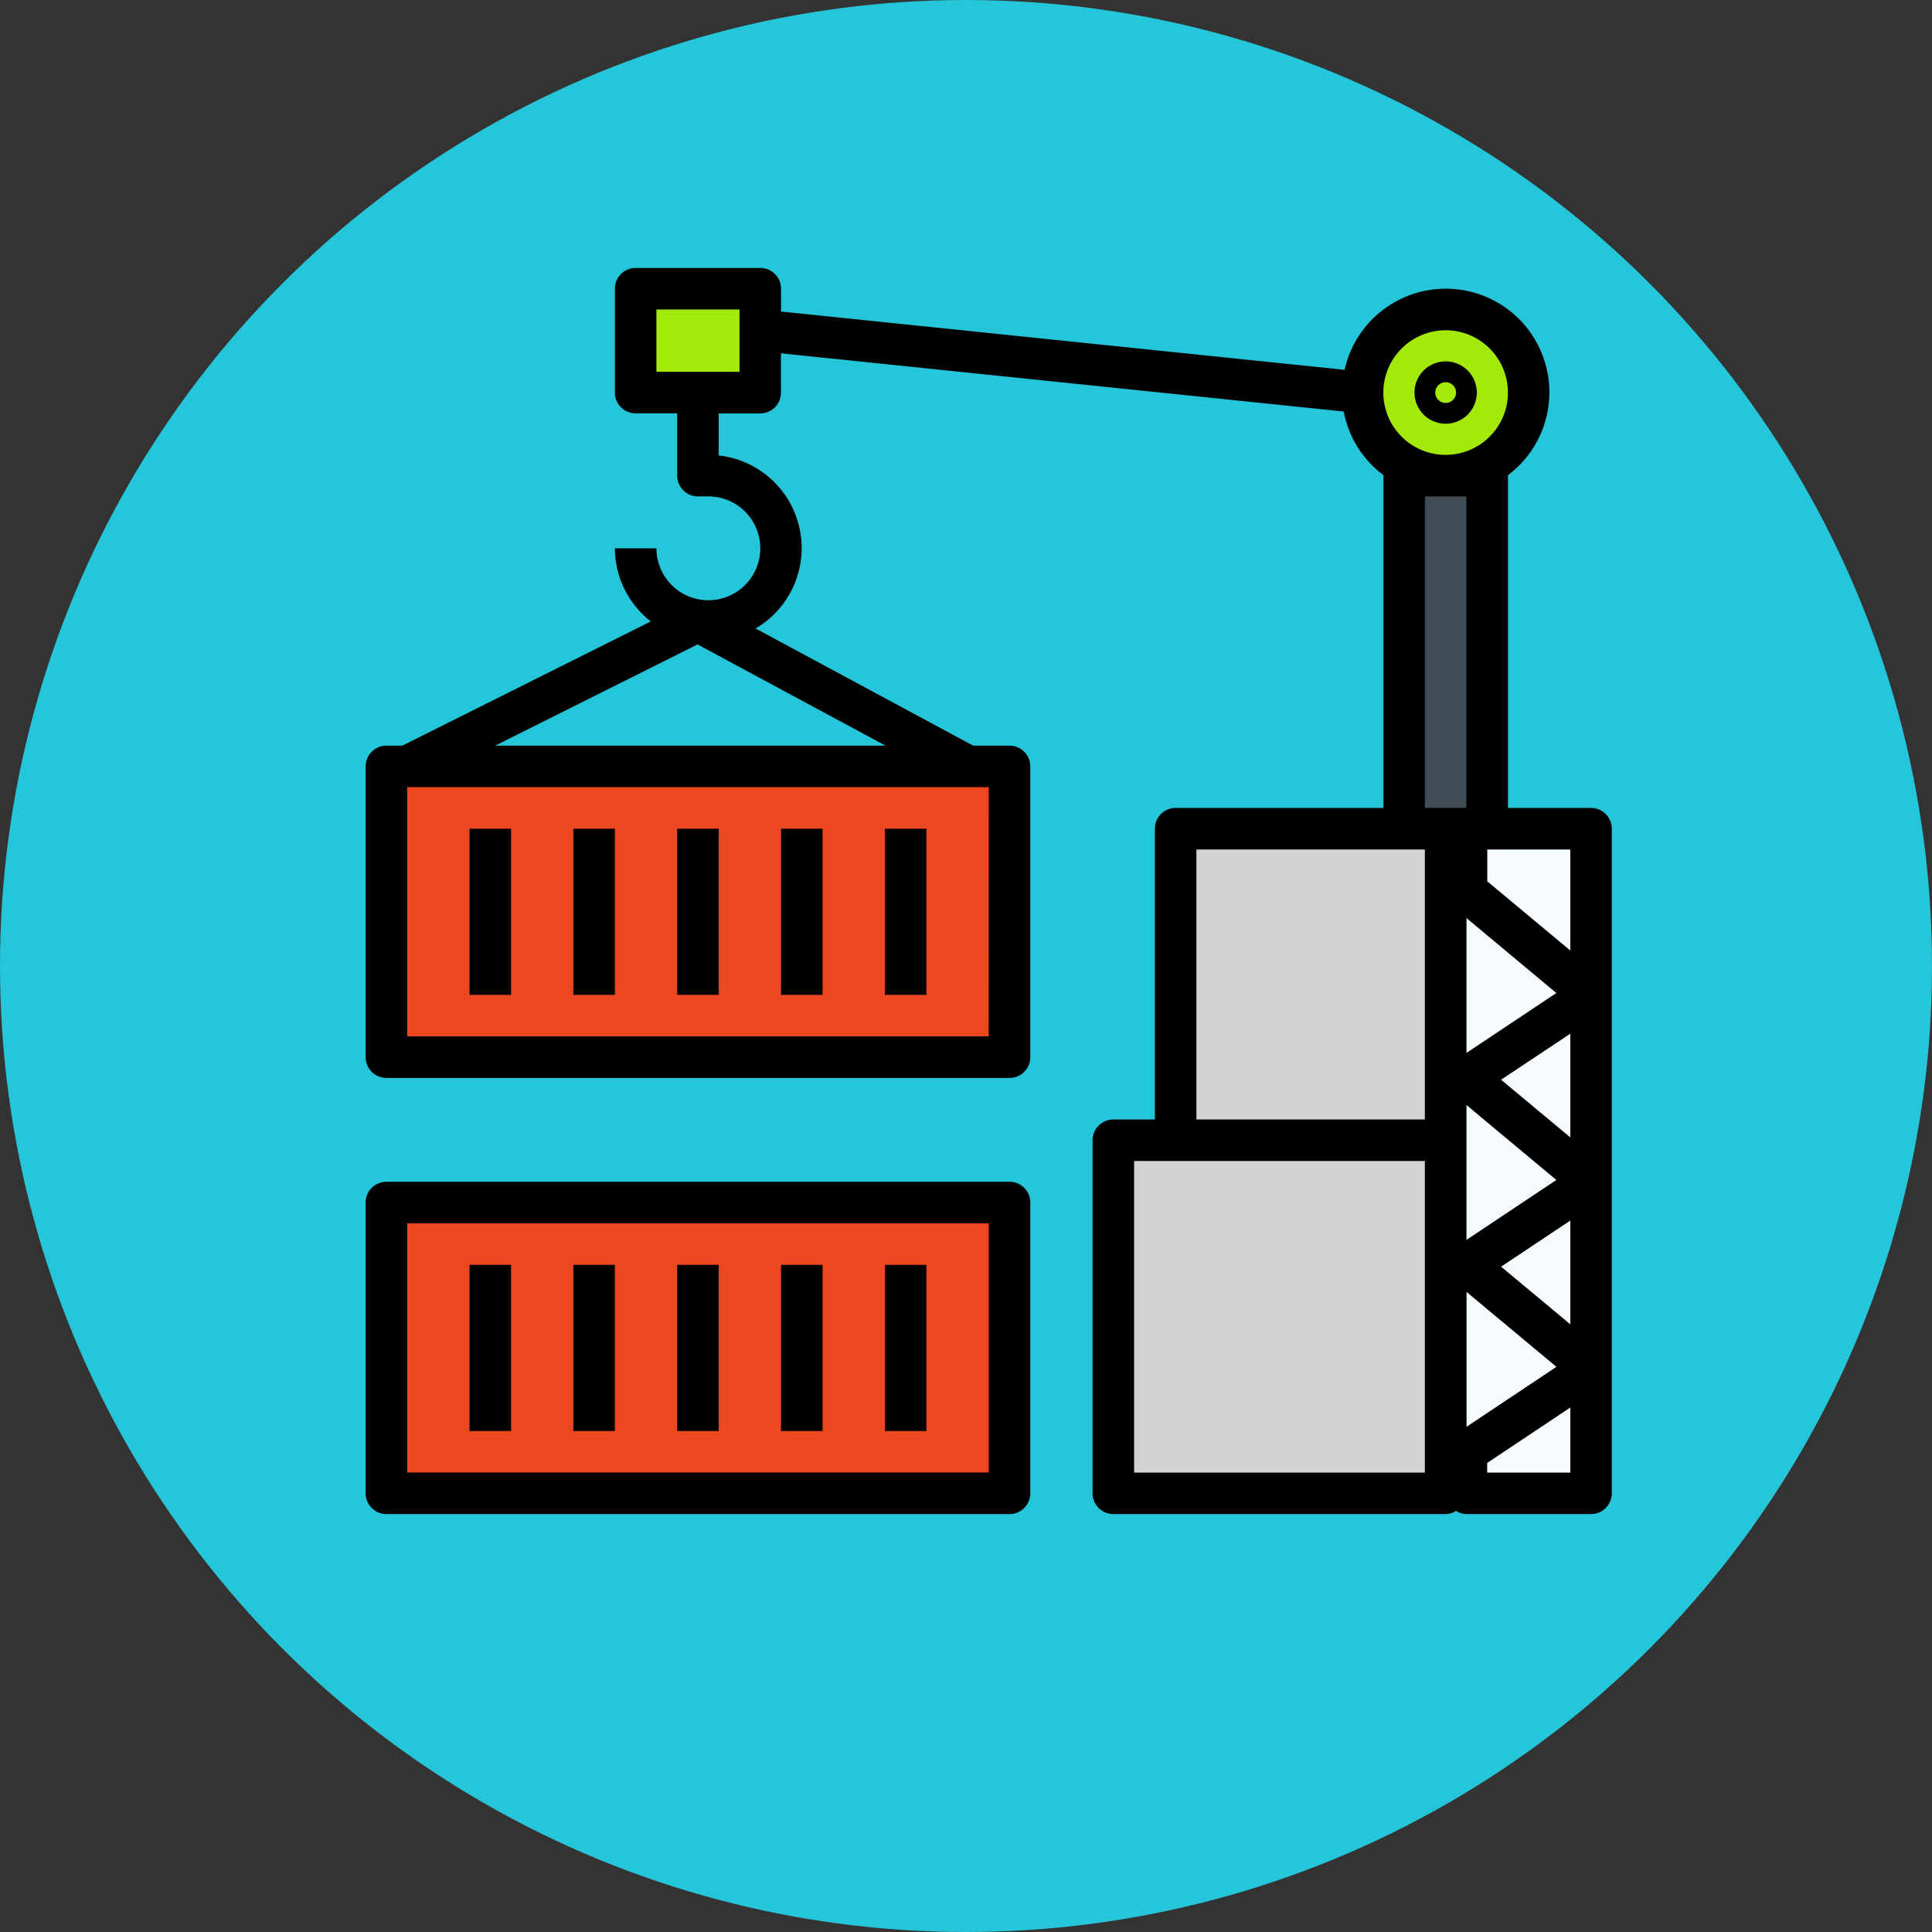 <svg xmlns="http://www.w3.org/2000/svg" width="85" height="85" viewBox="0 0 85 85">
  <rect x="0" y="0" width="85" height="85" fill="#333333" stroke="none"/>
  <g id="Grupo_56155" data-name="Grupo 56155" transform="translate(-180 -8896)">
    <circle id="Elipse_4167" data-name="Elipse 4167" cx="42.5" cy="42.5" r="42.5" transform="translate(180 8896)" fill="#26c6da"/>
    <g id="carga" transform="translate(196.088 8907.789)">
      <g id="Grupo_55446" data-name="Grupo 55446" transform="translate(0.914 21.93)">
        <path id="Trazado_105204" data-name="Trazado 105204" d="M8,192H35.412v12.792H8Z" transform="translate(-8 -192)" fill="#ed4720"/>
        <path id="Trazado_105205" data-name="Trazado 105205" d="M8,360H35.412v12.792H8Z" transform="translate(-8 -340.812)" fill="#ed4720"/>
      </g>
      <path id="Trazado_105206" data-name="Trazado 105206" d="M424,216h5.482v29.24H424Z" transform="translate(-375.572 -191.329)" fill="#f5fafc"/>
      <g id="Grupo_55447" data-name="Grupo 55447" transform="translate(11.879 0.914)">
        <path id="Trazado_105207" data-name="Trazado 105207" d="M104,8h5.482v4.569H104Z" transform="translate(-104 -8)" fill="#a3ea0a"/>
        <ellipse id="Elipse_4168" data-name="Elipse 4168" cx="3.432" cy="3.677" rx="3.432" ry="3.677" transform="translate(32.203 1.004)" fill="#a3ea0a"/>
      </g>
      <path id="Trazado_105208" data-name="Trazado 105208" d="M400,80h3.655V95.534H400Z" transform="translate(-354.313 -70.863)" fill="#3f4e56"/>
      <g id="Grupo_55448" data-name="Grupo 55448" transform="translate(32.895 24.671)">
        <path id="Trazado_105209" data-name="Trazado 105209" d="M312,216h11.879v13.706H312Z" transform="translate(-309.259 -216)" fill="#d3d3d3"/>
        <path id="Trazado_105210" data-name="Trazado 105210" d="M288,336h14.62v15.534H288Z" transform="translate(-288 -322.294)" fill="#d3d3d3"/>
      </g>
      <path id="Trazado_105211" data-name="Trazado 105211" d="M40,216h1.827v7.31H40Z" transform="translate(-35.431 -191.329)"/>
      <path id="Trazado_105212" data-name="Trazado 105212" d="M80,216h1.827v7.31H80Z" transform="translate(-70.863 -191.329)"/>
      <path id="Trazado_105213" data-name="Trazado 105213" d="M120,216h1.827v7.31H120Z" transform="translate(-106.294 -191.329)"/>
      <path id="Trazado_105214" data-name="Trazado 105214" d="M160,216h1.827v7.31H160Z" transform="translate(-141.725 -191.329)"/>
      <path id="Trazado_105215" data-name="Trazado 105215" d="M200,216h1.827v7.31H200Z" transform="translate(-177.157 -191.329)"/>
      <path id="Trazado_105216" data-name="Trazado 105216" d="M.914,366.62H28.326a.913.913,0,0,0,.914-.914V352.914a.913.913,0,0,0-.914-.914H.914a.913.913,0,0,0-.914.914v12.792A.913.913,0,0,0,.914,366.62Zm.914-12.792H27.412v10.965H1.827Z" transform="translate(0 -311.796)"/>
      <path id="Trazado_105217" data-name="Trazado 105217" d="M40,384h1.827v7.31H40Z" transform="translate(-35.431 -340.141)"/>
      <path id="Trazado_105218" data-name="Trazado 105218" d="M80,384h1.827v7.31H80Z" transform="translate(-70.863 -340.141)"/>
      <path id="Trazado_105219" data-name="Trazado 105219" d="M120,384h1.827v7.31H120Z" transform="translate(-106.294 -340.141)"/>
      <path id="Trazado_105220" data-name="Trazado 105220" d="M160,384h1.827v7.31H160Z" transform="translate(-141.725 -340.141)"/>
      <path id="Trazado_105221" data-name="Trazado 105221" d="M200,384h1.827v7.31H200Z" transform="translate(-177.157 -340.141)"/>
      <path id="Trazado_105222" data-name="Trazado 105222" d="M53.91,23.757H50.256V9.137c0-.007,0-.013,0-.02a4.559,4.559,0,1,0-7.187-4.636L18.275,1.917v-1A.913.913,0,0,0,17.361,0H11.879a.913.913,0,0,0-.914.914V5.482a.913.913,0,0,0,.914.914h1.827V9.137a.913.913,0,0,0,.914.914h.457a2.284,2.284,0,1,1-2.284,2.284H10.965a4.091,4.091,0,0,0,1.579,3.215L1.612,21.016h-.7A.913.913,0,0,0,0,21.93V34.722a.913.913,0,0,0,.914.914H28.326a.913.913,0,0,0,.914-.914V21.93a.913.913,0,0,0-.914-.914h-1.6l-9.572-5.154a4.1,4.1,0,0,0-1.624-7.613V6.4h1.827a.913.913,0,0,0,.914-.914V3.755L43.03,6.316a4.555,4.555,0,0,0,1.747,2.8c0,.007,0,.013,0,.02v14.62H35.636a.913.913,0,0,0-.914.914V37.463H32.895a.913.913,0,0,0-.914.914V53.91a.913.913,0,0,0,.914.914h14.62a.893.893,0,0,0,.457-.14.893.893,0,0,0,.457.14H53.91a.913.913,0,0,0,.914-.914V24.671a.913.913,0,0,0-.914-.914Zm-26.5,10.051H1.827V22.843H27.412ZM5.7,21.016,14.6,16.563l8.27,4.453ZM12.792,1.827h3.655V4.569H12.792ZM46.6,53H33.808V39.291H46.6ZM36.549,25.585H46.6V37.463H36.549ZM47.514,2.741a2.741,2.741,0,1,1-2.741,2.741A2.745,2.745,0,0,1,47.514,2.741Zm-.914,7.31h1.827V23.757H46.6ZM48.428,28.6l3.957,3.3-3.957,2.638Zm1.525,7.115L53,33.688v4.565Zm-1.525,2.66V36.825l3.957,3.3-3.957,2.638Zm1.525,5.564L53,41.911v4.565ZM53,30.03l-3.655-3.045v-1.4H53Zm-.611,18.317-3.957,2.638V45.049ZM49.342,53v-.425L53,50.135V53Z"/>
      <path id="Trazado_105223" data-name="Trazado 105223" d="M405.371,38.741A1.371,1.371,0,1,0,404,37.371,1.372,1.372,0,0,0,405.371,38.741Zm0-1.827a.457.457,0,1,1-.457.457A.458.458,0,0,1,405.371,36.914Z" transform="translate(-357.856 -31.888)"/>
    </g>
  </g>
</svg>

